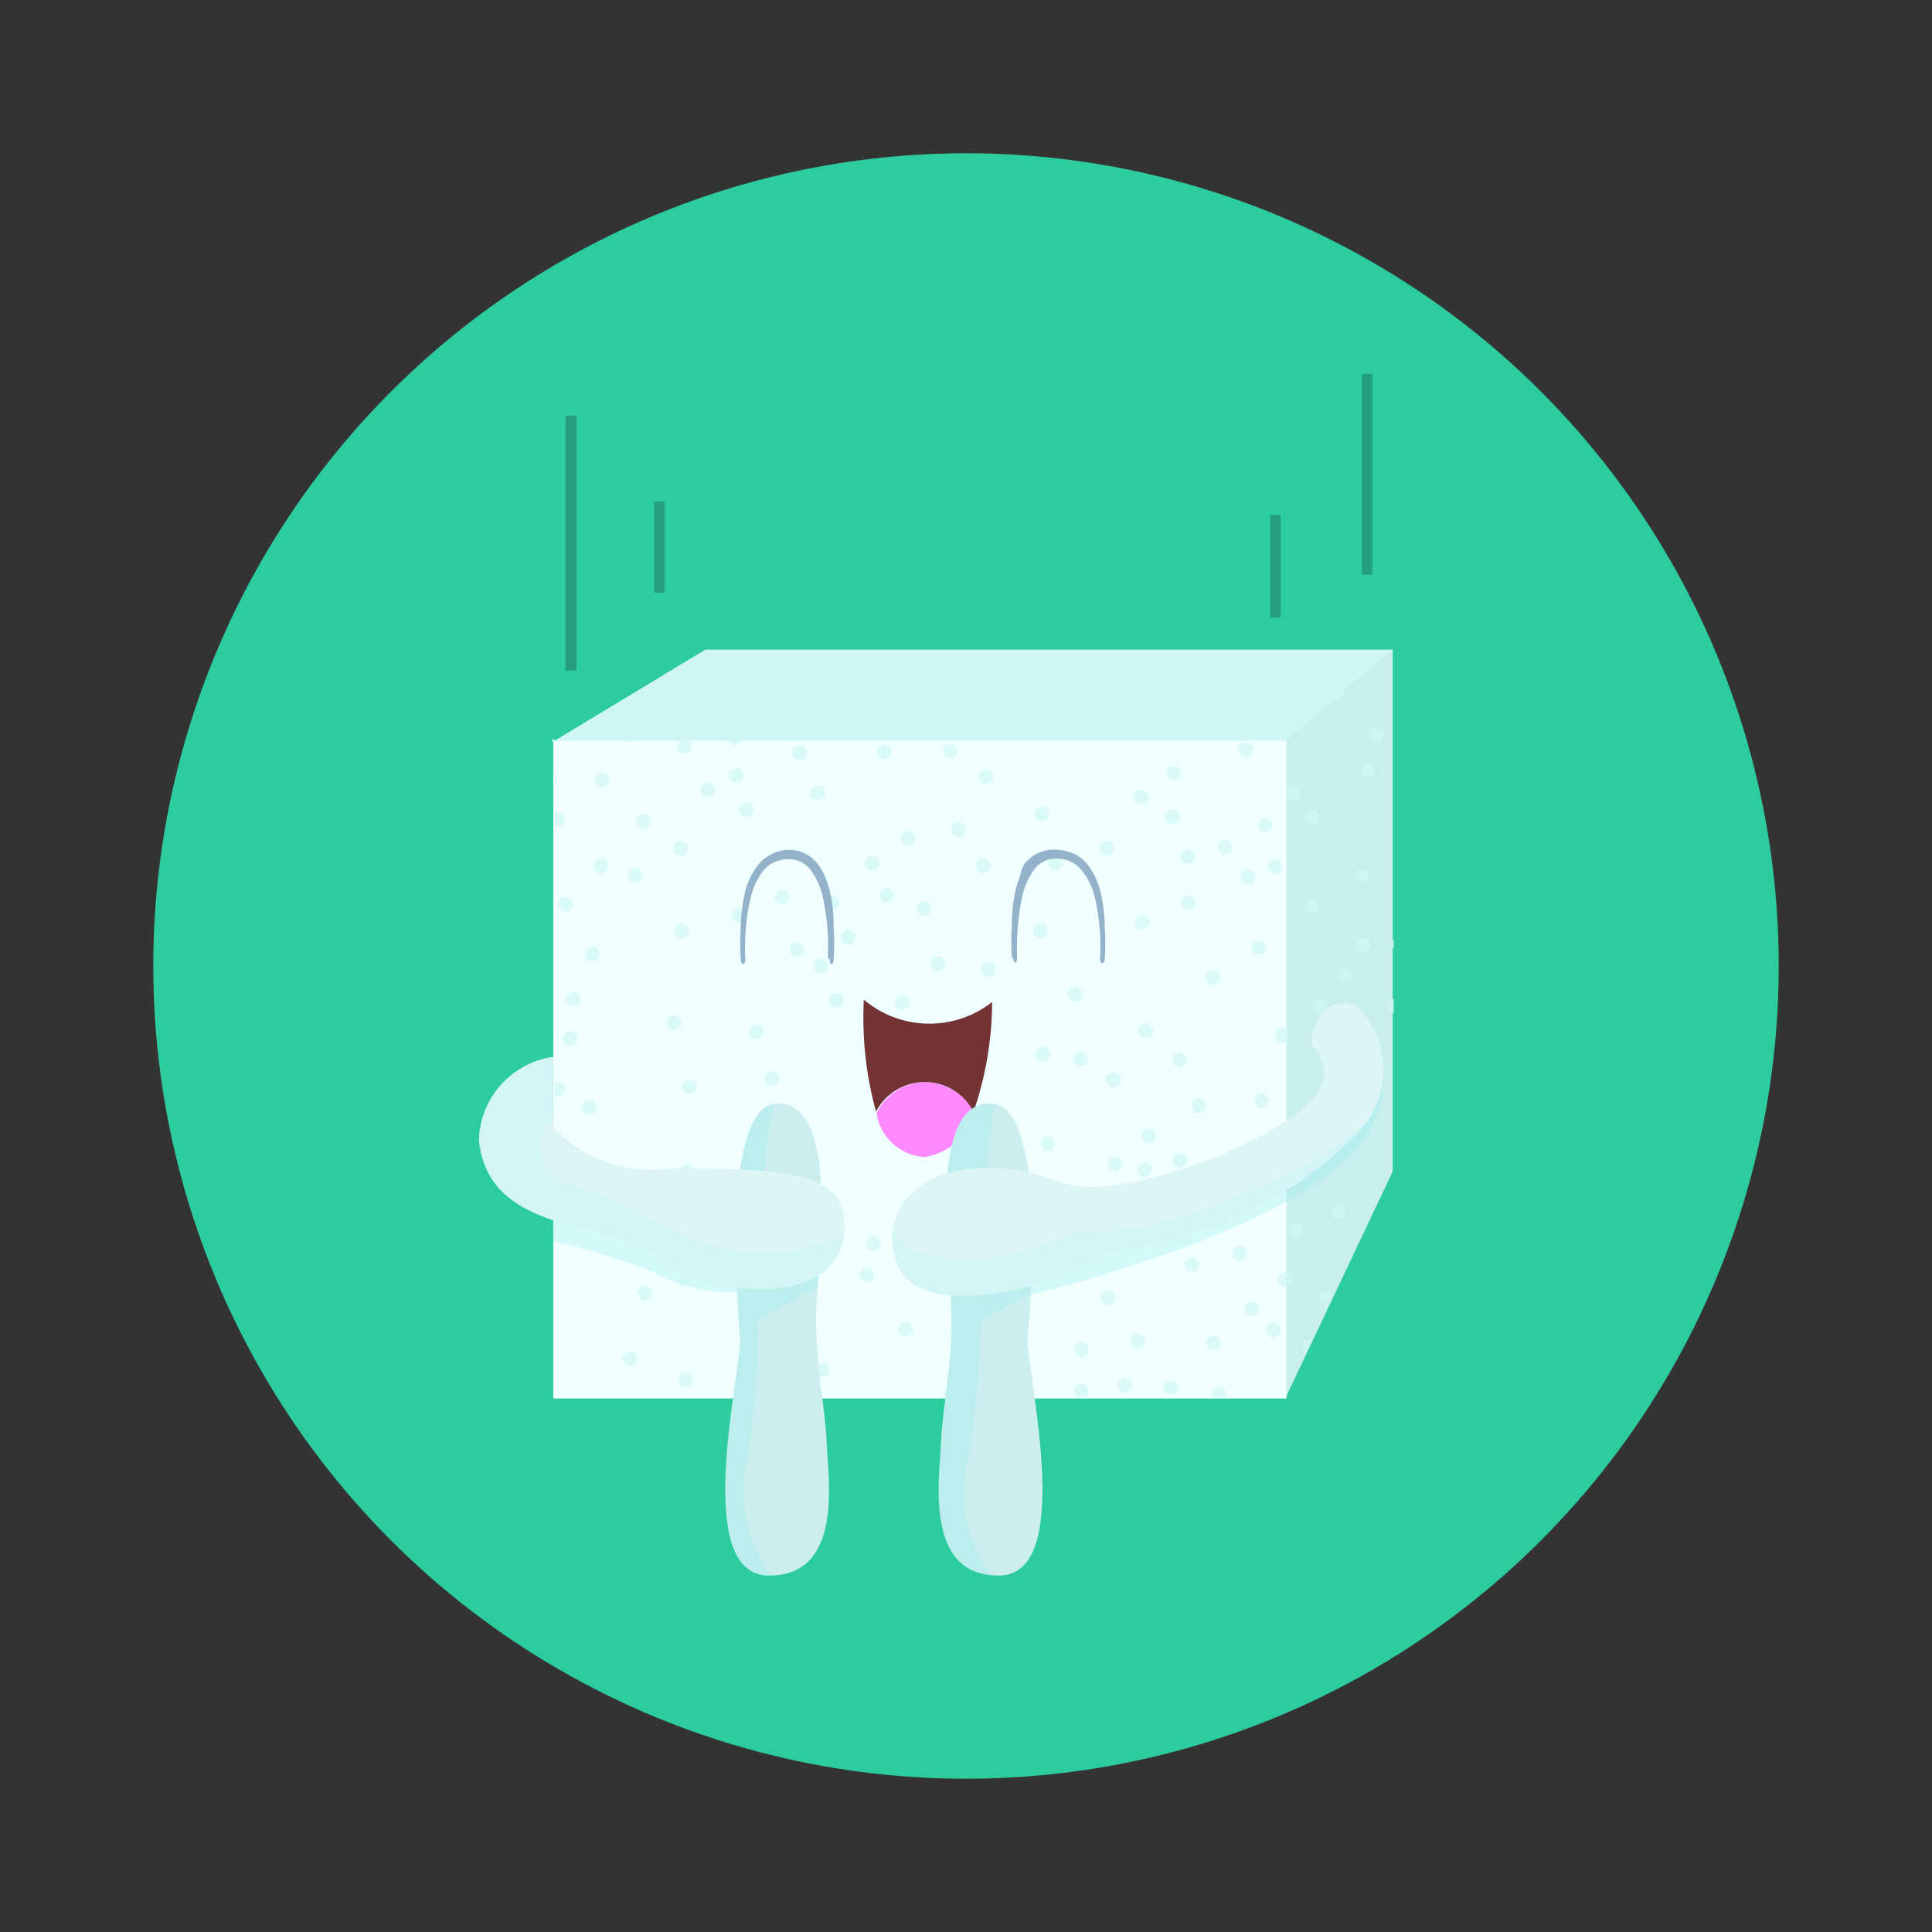 <svg xmlns="http://www.w3.org/2000/svg" width="100%" height="100%" viewBox="-0.64 -0.64 33.28 33.28"><rect x="-0.64" y="-0.64" width="33.28" height="33.28" fill="#333333" stroke="none"/><defs><clipPath id="a"><path fill="none" d="M21.45 12.09l1.92-1.61v9.03l-1.87 3.94-.98-8.57.93-2.79z"/></clipPath><clipPath id="b"><path fill="none" d="M8.89 12.12h12.63v11.34H8.89z"/></clipPath><clipPath id="c"><path fill="none" d="M23.26 10.6H11.51l-2.59 1.58v11.24h12.62v-.13l1.83-3.86v-8.95l-.11.12z"/></clipPath><clipPath id="d"><path fill="none" d="M15.35 18a.94.94 0 00-.89.54.89.89 0 00.83.75 1.06 1.06 0 00.86-.79 1.06 1.06 0 00-.8-.51z"/></clipPath><clipPath id="e"><path fill="none" d="M12.77 18.37c1.07 0 .67 2.73.65 3.6s.16 1.66.18 2.24.31 2.3-1 2.29-.5-3.37-.49-4.07c.01 0-.41-4.09.66-4.06zm3.63 0c-1.07 0-.67 2.73-.65 3.6s-.16 1.66-.18 2.24-.31 2.3 1 2.29.5-3.37.49-4.07c0 0 .42-4.09-.65-4.06z"/></clipPath><clipPath id="f"><path fill="none" d="M21.94 17.34s.07-.87.76-.68a1.55 1.55 0 01.069 2.191q-.033.036-.069.069a6.66 6.66 0 01-3.7 1.89c-1.41.34-1.35.7-2.68.85s-1.6-.46-1.59-1 .49-1.21 1.7-1.18 1.07.48 2.29.27a7.86 7.86 0 002.91-1.15c.42-.32.79-.76.31-1.26zm-13.08.23A1.49 1.49 0 007.61 19c.12 1.13 1.1 1.37 2.23 1.63s.92.79 2.28.92 1.9-.49 1.77-1.29-1.48-.76-3-.77a2.3 2.3 0 01-2-.72v-1.2z"/></clipPath></defs><circle cx="16" cy="16" r="14" fill="#2dcc9f"/><path fill="#d0f5f5" d="M8.88 12.14l2.63-1.59h11.84l-1 2.74-8.76.8-4.72-2z"/><path fill="#c8eeee" d="M21.49 12.14l1.86-1.6v9l-1.85 3.91-1-8.57z"/><g clip-path="url(#a)"><path d="M17 21.69s5.21-1.21 6-2.95-1.32.42-1.32.42l-4.86 1.57.21 1zm-4.56-.12a2.64 2.64 0 01-1.7-.24 10.36 10.36 0 00-2.18-.65L8.42 20l.58-.27 2.4.95 1 .89h.04z" style="isolation:isolate" fill="#9deeee" opacity=".35"/></g><path fill="azure" d="M8.89 12.12h12.63v11.33H8.89z"/><g clip-path="url(#b)"><path d="M17 21.69s5.21-1.21 6-2.95-1.32.42-1.32.42l-4.86 1.57.21 1zm-4.56-.12a2.64 2.64 0 01-1.7-.24 10.36 10.36 0 00-2.18-.65L8.42 20l.58-.27 2.4.95 1 .89h.04z" style="isolation:isolate" fill="#9deeee" opacity=".35"/></g><g fill="#d0f5f5" clip-path="url(#c)"><circle cx="10.3" cy="14.44" r=".13" style="isolation:isolate" opacity=".35"/><circle cx="10.3" cy="14.44" r=".12" style="isolation:isolate" opacity=".35"/><circle cx="10.3" cy="14.44" r=".12" style="isolation:isolate" opacity=".35"/><circle cx="10.44" cy="13.51" r=".13" style="isolation:isolate" opacity=".35"/><circle cx="10.44" cy="13.51" r=".12" style="isolation:isolate" opacity=".35"/><circle cx="10.44" cy="13.51" r=".12" style="isolation:isolate" opacity=".35"/><circle cx="11.67" cy="11.24" r=".13" style="isolation:isolate" opacity=".35"/><circle cx="11.67" cy="11.24" r=".12" style="isolation:isolate" opacity=".35"/><circle cx="11.67" cy="11.24" r=".12" style="isolation:isolate" opacity=".35"/><circle cx="11.15" cy="12.22" r=".13" style="isolation:isolate" opacity=".35"/><circle cx="11.15" cy="12.22" r=".12" style="isolation:isolate" opacity=".35"/><circle cx="11.15" cy="12.22" r=".12" style="isolation:isolate" opacity=".35"/><circle cx="7.27" cy="13.22" r=".13" style="isolation:isolate" opacity=".35"/><circle cx="7.27" cy="13.22" r=".12" style="isolation:isolate" opacity=".35"/><circle cx="7.27" cy="13.22" r=".12" style="isolation:isolate" opacity=".35"/><circle cx="9.76" cy="9.65" r=".13" style="isolation:isolate" opacity=".35"/><circle cx="9.76" cy="9.65" r=".12" style="isolation:isolate" opacity=".35"/><circle cx="9.76" cy="9.65" r=".12" style="isolation:isolate" opacity=".35"/><circle cx="10.39" cy="10.91" r=".13" style="isolation:isolate" opacity=".35"/><circle cx="10.39" cy="10.91" r=".12" style="isolation:isolate" opacity=".35"/><circle cx="10.39" cy="10.91" r=".12" style="isolation:isolate" opacity=".35"/><circle cx="7.66" cy="12.37" r=".13" style="isolation:isolate" opacity=".35"/><circle cx="7.66" cy="12.37" r=".12" style="isolation:isolate" opacity=".35"/><circle cx="7.66" cy="12.37" r=".12" style="isolation:isolate" opacity=".35"/><circle cx="11.8" cy="8.49" r=".13" style="isolation:isolate" opacity=".35"/><circle cx="11.8" cy="8.49" r=".12" style="isolation:isolate" opacity=".35"/><circle cx="11.8" cy="8.49" r=".12" style="isolation:isolate" opacity=".35"/><circle cx="7.65" cy="13.81" r=".13" style="isolation:isolate" opacity=".35"/><circle cx="7.65" cy="13.81" r=".12" style="isolation:isolate" opacity=".35"/><circle cx="7.65" cy="13.81" r=".12" style="isolation:isolate" opacity=".35"/><circle cx="12.35" cy="9.39" r=".13" style="isolation:isolate" opacity=".35"/><circle cx="12.35" cy="9.39" r=".12" style="isolation:isolate" opacity=".35"/><circle cx="12.35" cy="9.39" r=".12" style="isolation:isolate" opacity=".35"/><circle cx="11.08" cy="13.97" r=".13" style="isolation:isolate" opacity=".35"/><circle cx="11.08" cy="13.97" r=".12" style="isolation:isolate" opacity=".35"/><circle cx="11.08" cy="13.97" r=".12" style="isolation:isolate" opacity=".35"/><circle cx="9.1" cy="14.94" r=".13" style="isolation:isolate" opacity=".35"/><circle cx="9.1" cy="14.94" r=".12" style="isolation:isolate" opacity=".35"/><circle cx="9.1" cy="14.94" r=".12" style="isolation:isolate" opacity=".35"/><circle cx="15.36" cy="8.32" r=".13" style="isolation:isolate" opacity=".35"/><circle cx="15.36" cy="8.32" r=".12" style="isolation:isolate" opacity=".35"/><circle cx="15.36" cy="8.32" r=".12" style="isolation:isolate" opacity=".35"/><circle cx="7.52" cy="17.54" r=".13" style="isolation:isolate" opacity=".35"/><circle cx="7.52" cy="17.54" r=".12" style="isolation:isolate" opacity=".35"/><circle cx="7.52" cy="17.54" r=".12" style="isolation:isolate" opacity=".35"/><circle cx="16.23" cy="9.25" r=".13" style="isolation:isolate" opacity=".35"/><circle cx="16.23" cy="9.25" r=".12" style="isolation:isolate" opacity=".35"/><circle cx="16.23" cy="9.25" r=".12" style="isolation:isolate" opacity=".35"/><circle cx="10.97" cy="16.97" r=".13" style="isolation:isolate" opacity=".35"/><circle cx="10.97" cy="16.97" r=".12" style="isolation:isolate" opacity=".35"/><circle cx="10.97" cy="16.97" r=".12" style="isolation:isolate" opacity=".35"/><circle cx="15.77" cy="11.57" r=".13" style="isolation:isolate" opacity=".35"/><circle cx="15.77" cy="11.57" r=".12" style="isolation:isolate" opacity=".35"/><circle cx="15.77" cy="11.57" r=".12" style="isolation:isolate" opacity=".35"/><circle cx="15.73" cy="12.3" r=".13" style="isolation:isolate" opacity=".35"/><circle cx="15.73" cy="12.3" r=".12" style="isolation:isolate" opacity=".35"/><circle cx="15.73" cy="12.3" r=".12" style="isolation:isolate" opacity=".35"/><circle cx="12.09" cy="15.13" r=".13" style="isolation:isolate" opacity=".35"/><circle cx="12.09" cy="15.13" r=".12" style="isolation:isolate" opacity=".35"/><circle cx="12.09" cy="15.13" r=".12" style="isolation:isolate" opacity=".35"/><circle cx="14.49" cy="10.25" r=".13" style="isolation:isolate" opacity=".35"/><circle cx="14.49" cy="10.25" r=".12" style="isolation:isolate" opacity=".35"/><circle cx="14.49" cy="10.25" r=".12" style="isolation:isolate" opacity=".35"/><circle cx="14.59" cy="9.69" r=".13" style="isolation:isolate" opacity=".35"/><circle cx="14.59" cy="9.69" r=".12" style="isolation:isolate" opacity=".35"/><circle cx="14.59" cy="9.69" r=".12" style="isolation:isolate" opacity=".35"/><circle cx="14.55" cy="11.03" r=".13" style="isolation:isolate" opacity=".35"/><circle cx="14.55" cy="11.03" r=".12" style="isolation:isolate" opacity=".35"/><circle cx="14.55" cy="11.03" r=".12" style="isolation:isolate" opacity=".35"/><circle cx="14.02" cy="10.82" r=".13" style="isolation:isolate" opacity=".35"/><circle cx="14.02" cy="10.82" r=".12" style="isolation:isolate" opacity=".35"/><circle cx="14.02" cy="10.82" r=".12" style="isolation:isolate" opacity=".35"/><circle cx="14.24" cy="11.53" r=".13" style="isolation:isolate" opacity=".35"/><circle cx="14.24" cy="11.53" r=".12" style="isolation:isolate" opacity=".35"/><circle cx="14.24" cy="11.53" r=".12" style="isolation:isolate" opacity=".35"/><circle cx="13.35" cy="10.95" r=".13" style="isolation:isolate" opacity=".35"/><circle cx="13.35" cy="10.95" r=".12" style="isolation:isolate" opacity=".35"/><circle cx="13.35" cy="10.95" r=".12" style="isolation:isolate" opacity=".35"/><circle cx="12.4" cy="11.5" r=".13" style="isolation:isolate" opacity=".35"/><circle cx="12.4" cy="11.5" r=".12" style="isolation:isolate" opacity=".35"/><circle cx="12.4" cy="11.5" r=".12" style="isolation:isolate" opacity=".35"/><circle cx="10.82" cy="11.71" r=".13" style="isolation:isolate" opacity=".35"/><circle cx="10.82" cy="11.71" r=".12" style="isolation:isolate" opacity=".35"/><circle cx="10.82" cy="11.71" r=".12" style="isolation:isolate" opacity=".35"/><circle cx="10.21" cy="12.01" r=".13" style="isolation:isolate" opacity=".35"/><circle cx="10.21" cy="12.01" r=".12" style="isolation:isolate" opacity=".35"/><circle cx="10.21" cy="12.01" r=".12" style="isolation:isolate" opacity=".35"/><circle cx="9.37" cy="11.83" r=".13" style="isolation:isolate" opacity=".35"/><circle cx="9.37" cy="11.83" r=".12" style="isolation:isolate" opacity=".35"/><circle cx="9.37" cy="11.83" r=".12" style="isolation:isolate" opacity=".35"/><circle cx="8.97" cy="11.34" r=".13" style="isolation:isolate" opacity=".35"/><circle cx="8.97" cy="11.34" r=".12" style="isolation:isolate" opacity=".35"/><circle cx="8.97" cy="11.34" r=".12" style="isolation:isolate" opacity=".35"/><circle cx="8.79" cy="11.92" r=".13" style="isolation:isolate" opacity=".35"/><circle cx="8.79" cy="11.92" r=".12" style="isolation:isolate" opacity=".35"/><circle cx="8.79" cy="11.92" r=".12" style="isolation:isolate" opacity=".35"/><circle cx="8.82" cy="12.82" r=".13" style="isolation:isolate" opacity=".35"/><circle cx="8.82" cy="12.82" r=".12" style="isolation:isolate" opacity=".35"/><circle cx="8.82" cy="12.82" r=".12" style="isolation:isolate" opacity=".35"/><circle cx="8.96" cy="13.48" r=".13" style="isolation:isolate" opacity=".35"/><circle cx="8.96" cy="13.48" r=".12" style="isolation:isolate" opacity=".35"/><circle cx="8.96" cy="13.48" r=".12" style="isolation:isolate" opacity=".35"/><circle cx="12.22" cy="13.31" r=".13" style="isolation:isolate" opacity=".35"/><circle cx="12.22" cy="13.31" r=".12" style="isolation:isolate" opacity=".35"/><circle cx="12.22" cy="13.31" r=".12" style="isolation:isolate" opacity=".35"/><circle cx="14.59" cy="12.31" r=".13" style="isolation:isolate" opacity=".35"/><circle cx="14.59" cy="12.31" r=".12" style="isolation:isolate" opacity=".35"/><circle cx="14.59" cy="12.31" r=".12" style="isolation:isolate" opacity=".35"/><circle cx="15.99" cy="10.38" r=".13" style="isolation:isolate" opacity=".35"/><circle cx="15.99" cy="10.38" r=".12" style="isolation:isolate" opacity=".35"/><circle cx="15.99" cy="10.38" r=".12" style="isolation:isolate" opacity=".35"/><circle cx="17.2" cy="9.41" r=".13" style="isolation:isolate" opacity=".35"/><circle cx="17.2" cy="9.41" r=".12" style="isolation:isolate" opacity=".35"/><circle cx="17.2" cy="9.41" r=".12" style="isolation:isolate" opacity=".35"/><circle cx="18.18" cy="8.94" r=".13" style="isolation:isolate" opacity=".35"/><circle cx="18.18" cy="8.94" r=".12" style="isolation:isolate" opacity=".35"/><circle cx="18.18" cy="8.94" r=".12" style="isolation:isolate" opacity=".35"/><circle cx="20.09" cy="8.74" r=".13" style="isolation:isolate" opacity=".35"/><circle cx="20.09" cy="8.74" r=".12" style="isolation:isolate" opacity=".35"/><circle cx="20.09" cy="8.74" r=".12" style="isolation:isolate" opacity=".35"/><circle cx="22.86" cy="9.68" r=".13" style="isolation:isolate" opacity=".35"/><circle cx="22.86" cy="9.68" r=".12" style="isolation:isolate" opacity=".35"/><circle cx="22.86" cy="9.68" r=".12" style="isolation:isolate" opacity=".35"/><circle cx="23.23" cy="10.24" r=".13" style="isolation:isolate" opacity=".35"/><circle cx="23.23" cy="10.24" r=".12" style="isolation:isolate" opacity=".35"/><circle cx="23.23" cy="10.24" r=".12" style="isolation:isolate" opacity=".35"/><circle cx="20.42" cy="11.15" r=".13" style="isolation:isolate" opacity=".35"/><circle cx="20.42" cy="11.15" r=".12" style="isolation:isolate" opacity=".35"/><circle cx="20.42" cy="11.15" r=".12" style="isolation:isolate" opacity=".35"/><circle cx="18.13" cy="11.67" r=".13" style="isolation:isolate" opacity=".35"/><circle cx="18.13" cy="11.67" r=".12" style="isolation:isolate" opacity=".35"/><circle cx="18.13" cy="11.67" r=".12" style="isolation:isolate" opacity=".35"/><circle cx="17.45" cy="11.38" r=".13" style="isolation:isolate" opacity=".35"/><circle cx="17.45" cy="11.38" r=".12" style="isolation:isolate" opacity=".35"/><circle cx="17.45" cy="11.38" r=".12" style="isolation:isolate" opacity=".35"/><circle cx="17.51" cy="11.97" r=".13" style="isolation:isolate" opacity=".35"/><circle cx="17.51" cy="11.97" r=".12" style="isolation:isolate" opacity=".35"/><circle cx="17.51" cy="11.97" r=".12" style="isolation:isolate" opacity=".35"/><circle cx="22.46" cy="10.34" r=".13" style="isolation:isolate" opacity=".35"/><circle cx="22.46" cy="10.34" r=".12" style="isolation:isolate" opacity=".35"/><circle cx="22.46" cy="10.34" r=".12" style="isolation:isolate" opacity=".35"/><circle cx="22.04" cy="9.69" r=".13" style="isolation:isolate" opacity=".35"/><circle cx="22.04" cy="9.69" r=".12" style="isolation:isolate" opacity=".35"/><circle cx="22.04" cy="9.69" r=".12" style="isolation:isolate" opacity=".35"/><circle cx="19.9" cy="9.25" r=".13" style="isolation:isolate" opacity=".35"/><circle cx="19.9" cy="9.25" r=".12" style="isolation:isolate" opacity=".35"/><circle cx="19.9" cy="9.25" r=".12" style="isolation:isolate" opacity=".35"/><circle cx="19.15" cy="9.07" r=".13" style="isolation:isolate" opacity=".35"/><circle cx="19.15" cy="9.07" r=".12" style="isolation:isolate" opacity=".35"/><circle cx="19.15" cy="9.07" r=".12" style="isolation:isolate" opacity=".35"/><circle cx="18.63" cy="10.1" r=".13" style="isolation:isolate" opacity=".35"/><circle cx="18.63" cy="10.1" r=".12" style="isolation:isolate" opacity=".35"/><circle cx="18.63" cy="10.1" r=".12" style="isolation:isolate" opacity=".35"/><circle cx="18.74" cy="9.62" r=".13" style="isolation:isolate" opacity=".35"/><circle cx="18.74" cy="9.62" r=".12" style="isolation:isolate" opacity=".35"/><circle cx="18.74" cy="9.62" r=".12" style="isolation:isolate" opacity=".35"/><circle cx="21.48" cy="10.68" r=".13" style="isolation:isolate" opacity=".35"/><circle cx="21.48" cy="10.68" r=".12" style="isolation:isolate" opacity=".35"/><circle cx="21.48" cy="10.68" r=".12" style="isolation:isolate" opacity=".35"/><circle cx="21.72" cy="11.35" r=".13" style="isolation:isolate" opacity=".35"/><circle cx="21.72" cy="11.35" r=".12" style="isolation:isolate" opacity=".35"/><circle cx="21.72" cy="11.35" r=".12" style="isolation:isolate" opacity=".35"/><circle cx="20.82" cy="12.27" r=".13" style="isolation:isolate" opacity=".35"/><circle cx="20.82" cy="12.27" r=".12" style="isolation:isolate" opacity=".35"/><circle cx="20.82" cy="12.27" r=".12" style="isolation:isolate" opacity=".35"/><circle cx="17.31" cy="13.38" r=".13" style="isolation:isolate" opacity=".35"/><circle cx="17.31" cy="13.38" r=".12" style="isolation:isolate" opacity=".35"/><circle cx="17.31" cy="13.38" r=".12" style="isolation:isolate" opacity=".35"/><circle cx="15.87" cy="13.65" r=".13" style="isolation:isolate" opacity=".35"/><circle cx="15.87" cy="13.65" r=".12" style="isolation:isolate" opacity=".35"/><circle cx="15.87" cy="13.65" r=".12" style="isolation:isolate" opacity=".35"/><circle cx="15" cy="13.8" r=".13" style="isolation:isolate" opacity=".35"/><circle cx="15" cy="13.8" r=".12" style="isolation:isolate" opacity=".35"/><circle cx="15" cy="13.8" r=".12" style="isolation:isolate" opacity=".35"/><circle cx="13.97" cy="15.51" r=".13" style="isolation:isolate" opacity=".35"/><circle cx="13.97" cy="15.51" r=".12" style="isolation:isolate" opacity=".35"/><circle cx="13.97" cy="15.51" r=".12" style="isolation:isolate" opacity=".35"/><circle cx="13.09" cy="15.72" r=".13" style="isolation:isolate" opacity=".35"/><circle cx="13.09" cy="15.72" r=".12" style="isolation:isolate" opacity=".35"/><circle cx="13.09" cy="15.72" r=".12" style="isolation:isolate" opacity=".35"/><circle cx="16.39" cy="16.06" r=".13" style="isolation:isolate" opacity=".35"/><circle cx="16.39" cy="16.06" r=".12" style="isolation:isolate" opacity=".35"/><circle cx="16.39" cy="16.06" r=".12" style="isolation:isolate" opacity=".35"/><circle cx="17.28" cy="15.39" r=".13" style="isolation:isolate" opacity=".35"/><circle cx="17.28" cy="15.39" r=".12" style="isolation:isolate" opacity=".35"/><circle cx="17.28" cy="15.39" r=".12" style="isolation:isolate" opacity=".35"/><circle cx="18.42" cy="13.97" r=".13" style="isolation:isolate" opacity=".35"/><circle cx="18.42" cy="13.97" r=".12" style="isolation:isolate" opacity=".35"/><circle cx="18.42" cy="13.97" r=".12" style="isolation:isolate" opacity=".35"/><circle cx="22.92" cy="12.64" r=".13" style="isolation:isolate" opacity=".35"/><circle cx="22.92" cy="12.64" r=".12" style="isolation:isolate" opacity=".35"/><circle cx="22.92" cy="12.64" r=".12" style="isolation:isolate" opacity=".35"/><circle cx="23.79" cy="11.87" r=".13" style="isolation:isolate" opacity=".35"/><circle cx="23.79" cy="11.87" r=".12" style="isolation:isolate" opacity=".35"/><circle cx="23.79" cy="11.87" r=".12" style="isolation:isolate" opacity=".35"/><circle cx="24" cy="12.36" r=".13" style="isolation:isolate" opacity=".35"/><circle cx="24" cy="12.36" r=".12" style="isolation:isolate" opacity=".35"/><circle cx="24" cy="12.36" r=".12" style="isolation:isolate" opacity=".35"/><circle cx="23.55" cy="12.94" r=".13" style="isolation:isolate" opacity=".35"/><circle cx="23.55" cy="12.94" r=".12" style="isolation:isolate" opacity=".35"/><circle cx="23.55" cy="12.94" r=".12" style="isolation:isolate" opacity=".35"/><circle cx="21.95" cy="14.97" r=".13" style="isolation:isolate" opacity=".35"/><circle cx="21.95" cy="14.97" r=".12" style="isolation:isolate" opacity=".35"/><circle cx="21.95" cy="14.97" r=".12" style="isolation:isolate" opacity=".35"/><circle cx="21.04" cy="15.68" r=".13" style="isolation:isolate" opacity=".35"/><circle cx="21.04" cy="15.68" r=".12" style="isolation:isolate" opacity=".35"/><circle cx="21.04" cy="15.68" r=".12" style="isolation:isolate" opacity=".35"/><circle cx="20.25" cy="16.2" r=".13" style="isolation:isolate" opacity=".35"/><circle cx="20.25" cy="16.2" r=".12" style="isolation:isolate" opacity=".35"/><circle cx="20.25" cy="16.2" r=".12" style="isolation:isolate" opacity=".35"/><circle cx="19.1" cy="17.12" r=".13" style="isolation:isolate" opacity=".35"/><circle cx="19.1" cy="17.12" r=".12" style="isolation:isolate" opacity=".35"/><circle cx="19.1" cy="17.12" r=".12" style="isolation:isolate" opacity=".35"/><circle cx="18.54" cy="17.96" r=".13" style="isolation:isolate" opacity=".35"/><circle cx="18.54" cy="17.96" r=".12" style="isolation:isolate" opacity=".35"/><circle cx="18.54" cy="17.96" r=".12" style="isolation:isolate" opacity=".35"/><circle cx="17.41" cy="19.06" r=".13" style="isolation:isolate" opacity=".35"/><circle cx="17.41" cy="19.06" r=".12" style="isolation:isolate" opacity=".35"/><circle cx="17.41" cy="19.06" r=".12" style="isolation:isolate" opacity=".35"/><circle cx="17.21" cy="19.91" r=".13" style="isolation:isolate" opacity=".35"/><circle cx="17.21" cy="19.91" r=".12" style="isolation:isolate" opacity=".35"/><circle cx="17.21" cy="19.91" r=".12" style="isolation:isolate" opacity=".35"/><circle cx="17.24" cy="21.15" r=".13" style="isolation:isolate" opacity=".35"/><circle cx="17.24" cy="21.15" r=".12" style="isolation:isolate" opacity=".35"/><circle cx="17.24" cy="21.15" r=".12" style="isolation:isolate" opacity=".35"/><circle cx="18.96" cy="22.46" r=".13" style="isolation:isolate" opacity=".35"/><circle cx="18.96" cy="22.46" r=".12" style="isolation:isolate" opacity=".35"/><circle cx="18.96" cy="22.46" r=".12" style="isolation:isolate" opacity=".35"/><circle cx="19.53" cy="23.26" r=".13" style="isolation:isolate" opacity=".35"/><circle cx="19.53" cy="23.26" r=".12" style="isolation:isolate" opacity=".35"/><circle cx="19.53" cy="23.26" r=".12" style="isolation:isolate" opacity=".35"/><circle cx="20.36" cy="23.38" r=".13" style="isolation:isolate" opacity=".35"/><circle cx="20.36" cy="23.38" r=".12" style="isolation:isolate" opacity=".35"/><circle cx="20.36" cy="23.38" r=".12" style="isolation:isolate" opacity=".35"/><circle cx="21.92" cy="22.56" r=".13" style="isolation:isolate" opacity=".35"/><circle cx="21.92" cy="22.56" r=".12" style="isolation:isolate" opacity=".35"/><circle cx="21.92" cy="22.56" r=".12" style="isolation:isolate" opacity=".35"/><circle cx="22.42" cy="20.25" r=".13" style="isolation:isolate" opacity=".35"/><circle cx="22.42" cy="20.25" r=".12" style="isolation:isolate" opacity=".35"/><circle cx="22.42" cy="20.25" r=".12" style="isolation:isolate" opacity=".35"/><circle cx="21.09" cy="18.32" r=".13" style="isolation:isolate" opacity=".35"/><circle cx="21.09" cy="18.32" r=".12" style="isolation:isolate" opacity=".35"/><circle cx="21.09" cy="18.32" r=".12" style="isolation:isolate" opacity=".35"/><circle cx="19.68" cy="17.62" r=".13" style="isolation:isolate" opacity=".35"/><circle cx="19.68" cy="17.62" r=".12" style="isolation:isolate" opacity=".35"/><circle cx="19.68" cy="17.62" r=".12" style="isolation:isolate" opacity=".35"/><circle cx="17.97" cy="17.6" r=".13" style="isolation:isolate" opacity=".35"/><circle cx="17.97" cy="17.6" r=".12" style="isolation:isolate" opacity=".35"/><circle cx="17.97" cy="17.6" r=".12" style="isolation:isolate" opacity=".35"/><circle cx="17.32" cy="17.52" r=".13" style="isolation:isolate" opacity=".35"/><circle cx="17.32" cy="17.52" r=".12" style="isolation:isolate" opacity=".35"/><circle cx="17.32" cy="17.52" r=".12" style="isolation:isolate" opacity=".35"/><circle cx="17.88" cy="16.49" r=".13" style="isolation:isolate" opacity=".35"/><circle cx="17.88" cy="16.49" r=".12" style="isolation:isolate" opacity=".35"/><circle cx="17.88" cy="16.49" r=".12" style="isolation:isolate" opacity=".35"/><circle cx="19.04" cy="15.25" r=".13" style="isolation:isolate" opacity=".35"/><circle cx="19.04" cy="15.25" r=".12" style="isolation:isolate" opacity=".35"/><circle cx="19.04" cy="15.25" r=".12" style="isolation:isolate" opacity=".35"/><circle cx="19.83" cy="14.91" r=".13" style="isolation:isolate" opacity=".35"/><circle cx="19.83" cy="14.91" r=".12" style="isolation:isolate" opacity=".35"/><circle cx="19.83" cy="14.91" r=".12" style="isolation:isolate" opacity=".35"/><circle cx="21.16" cy="13.58" r=".13" style="isolation:isolate" opacity=".35"/><circle cx="21.16" cy="13.58" r=".12" style="isolation:isolate" opacity=".35"/><circle cx="21.16" cy="13.58" r=".12" style="isolation:isolate" opacity=".35"/><circle cx="21.96" cy="13.43" r=".13" style="isolation:isolate" opacity=".35"/><circle cx="21.96" cy="13.43" r=".12" style="isolation:isolate" opacity=".35"/><circle cx="21.96" cy="13.43" r=".12" style="isolation:isolate" opacity=".35"/><circle cx="21.64" cy="13.02" r=".13" style="isolation:isolate" opacity=".35"/><circle cx="21.64" cy="13.02" r=".12" style="isolation:isolate" opacity=".35"/><circle cx="21.64" cy="13.02" r=".12" style="isolation:isolate" opacity=".35"/><circle cx="21.32" cy="14.29" r=".13" style="isolation:isolate" opacity=".35"/><circle cx="21.32" cy="14.29" r=".12" style="isolation:isolate" opacity=".35"/><circle cx="21.32" cy="14.29" r=".12" style="isolation:isolate" opacity=".35"/><circle cx="20.46" cy="13.95" r=".13" style="isolation:isolate" opacity=".35"/><circle cx="20.46" cy="13.95" r=".12" style="isolation:isolate" opacity=".35"/><circle cx="20.46" cy="13.95" r=".12" style="isolation:isolate" opacity=".35"/><circle cx="19.56" cy="13.43" r=".13" style="isolation:isolate" opacity=".35"/><circle cx="19.56" cy="13.43" r=".12" style="isolation:isolate" opacity=".35"/><circle cx="19.56" cy="13.43" r=".12" style="isolation:isolate" opacity=".35"/><circle cx="19.02" cy="13.09" r=".13" style="isolation:isolate" opacity=".35"/><circle cx="19.02" cy="13.09" r=".12" style="isolation:isolate" opacity=".35"/><circle cx="19.02" cy="13.09" r=".12" style="isolation:isolate" opacity=".35"/><circle cx="19.58" cy="12.68" r=".13" style="isolation:isolate" opacity=".35"/><circle cx="19.58" cy="12.68" r=".12" style="isolation:isolate" opacity=".35"/><circle cx="19.58" cy="12.68" r=".12" style="isolation:isolate" opacity=".35"/><circle cx="21.24" cy="11.68" r=".13" style="isolation:isolate" opacity=".35"/><circle cx="21.24" cy="11.68" r=".12" style="isolation:isolate" opacity=".35"/><circle cx="21.24" cy="11.68" r=".12" style="isolation:isolate" opacity=".35"/><circle cx="21.03" cy="11" r=".13" style="isolation:isolate" opacity=".35"/><circle cx="21.03" cy="11" r=".12" style="isolation:isolate" opacity=".35"/><circle cx="21.03" cy="11" r=".12" style="isolation:isolate" opacity=".35"/><circle cx="19.84" cy="10.08" r=".13" style="isolation:isolate" opacity=".35"/><circle cx="19.84" cy="10.08" r=".12" style="isolation:isolate" opacity=".35"/><circle cx="19.84" cy="10.08" r=".12" style="isolation:isolate" opacity=".35"/><circle cx="18.83" cy="10.79" r=".13" style="isolation:isolate" opacity=".35"/><circle cx="18.83" cy="10.79" r=".12" style="isolation:isolate" opacity=".35"/><circle cx="18.83" cy="10.79" r=".12" style="isolation:isolate" opacity=".35"/><circle cx="15.29" cy="10.43" r=".13" style="isolation:isolate" opacity=".35"/><circle cx="15.29" cy="10.43" r=".12" style="isolation:isolate" opacity=".35"/><circle cx="15.29" cy="10.43" r=".12" style="isolation:isolate" opacity=".35"/><circle cx="12.18" cy="10.31" r=".13" style="isolation:isolate" opacity=".35"/><circle cx="12.18" cy="10.31" r=".12" style="isolation:isolate" opacity=".35"/><circle cx="12.18" cy="10.31" r=".12" style="isolation:isolate" opacity=".35"/><circle cx="11.17" cy="10.42" r=".13" style="isolation:isolate" opacity=".35"/><circle cx="11.17" cy="10.42" r=".12" style="isolation:isolate" opacity=".35"/><circle cx="11.17" cy="10.42" r=".12" style="isolation:isolate" opacity=".35"/><circle cx="11.19" cy="9.81" r=".13" style="isolation:isolate" opacity=".35"/><circle cx="11.19" cy="9.81" r=".12" style="isolation:isolate" opacity=".35"/><circle cx="11.19" cy="9.81" r=".12" style="isolation:isolate" opacity=".35"/><circle cx="10.66" cy="9.75" r=".13" style="isolation:isolate" opacity=".35"/><circle cx="10.66" cy="9.75" r=".12" style="isolation:isolate" opacity=".35"/><circle cx="10.66" cy="9.75" r=".12" style="isolation:isolate" opacity=".35"/><circle cx="10.43" cy="10.28" r=".13" style="isolation:isolate" opacity=".35"/><circle cx="10.43" cy="10.28" r=".12" style="isolation:isolate" opacity=".35"/><circle cx="10.43" cy="10.28" r=".12" style="isolation:isolate" opacity=".35"/><circle cx="9.71" cy="14.28" r=".13" style="isolation:isolate" opacity=".35"/><circle cx="9.71" cy="14.28" r=".12" style="isolation:isolate" opacity=".35"/><circle cx="9.71" cy="14.28" r=".12" style="isolation:isolate" opacity=".35"/><circle cx="9.24" cy="16.57" r=".13" style="isolation:isolate" opacity=".35"/><circle cx="9.24" cy="16.57" r=".12" style="isolation:isolate" opacity=".35"/><circle cx="9.24" cy="16.57" r=".12" style="isolation:isolate" opacity=".35"/><circle cx="9.18" cy="17.25" r=".13" style="isolation:isolate" opacity=".35"/><circle cx="9.18" cy="17.25" r=".12" style="isolation:isolate" opacity=".35"/><circle cx="9.18" cy="17.25" r=".12" style="isolation:isolate" opacity=".35"/><circle cx="8.97" cy="18.12" r=".13" style="isolation:isolate" opacity=".35"/><circle cx="8.97" cy="18.12" r=".12" style="isolation:isolate" opacity=".35"/><circle cx="8.97" cy="18.12" r=".12" style="isolation:isolate" opacity=".35"/><circle cx="9.51" cy="18.43" r=".13" style="isolation:isolate" opacity=".35"/><circle cx="9.51" cy="18.43" r=".12" style="isolation:isolate" opacity=".35"/><circle cx="9.51" cy="18.43" r=".12" style="isolation:isolate" opacity=".35"/><circle cx="10.19" cy="20.13" r=".13" style="isolation:isolate" opacity=".35"/><circle cx="10.19" cy="20.13" r=".12" style="isolation:isolate" opacity=".35"/><circle cx="10.19" cy="20.13" r=".12" style="isolation:isolate" opacity=".35"/><circle cx="10.46" cy="21.63" r=".13" style="isolation:isolate" opacity=".35"/><circle cx="10.46" cy="21.63" r=".12" style="isolation:isolate" opacity=".35"/><circle cx="10.46" cy="21.63" r=".12" style="isolation:isolate" opacity=".35"/><circle cx="10.21" cy="22.77" r=".13" style="isolation:isolate" opacity=".35"/><circle cx="10.21" cy="22.77" r=".12" style="isolation:isolate" opacity=".35"/><circle cx="10.21" cy="22.77" r=".12" style="isolation:isolate" opacity=".35"/><circle cx="9.96" cy="23.65" r=".13" style="isolation:isolate" opacity=".35"/><circle cx="9.96" cy="23.65" r=".12" style="isolation:isolate" opacity=".35"/><circle cx="9.96" cy="23.65" r=".12" style="isolation:isolate" opacity=".35"/><circle cx="9.41" cy="23.68" r=".13" style="isolation:isolate" opacity=".35"/><circle cx="9.41" cy="23.68" r=".12" style="isolation:isolate" opacity=".35"/><circle cx="9.41" cy="23.68" r=".12" style="isolation:isolate" opacity=".35"/><circle cx="8.57" cy="21.99" r=".13" style="isolation:isolate" opacity=".35"/><circle cx="8.57" cy="21.99" r=".12" style="isolation:isolate" opacity=".35"/><circle cx="8.57" cy="21.99" r=".12" style="isolation:isolate" opacity=".35"/><circle cx="9.02" cy="20.14" r=".13" style="isolation:isolate" opacity=".35"/><circle cx="9.02" cy="20.14" r=".12" style="isolation:isolate" opacity=".35"/><circle cx="9.02" cy="20.14" r=".12" style="isolation:isolate" opacity=".35"/><circle cx="11.24" cy="18.08" r=".13" style="isolation:isolate" opacity=".35"/><circle cx="11.24" cy="18.08" r=".12" style="isolation:isolate" opacity=".35"/><circle cx="11.24" cy="18.08" r=".12" style="isolation:isolate" opacity=".35"/><circle cx="12.39" cy="17.13" r=".13" style="isolation:isolate" opacity=".35"/><circle cx="12.39" cy="17.13" r=".12" style="isolation:isolate" opacity=".35"/><circle cx="12.39" cy="17.13" r=".12" style="isolation:isolate" opacity=".35"/><circle cx="12.66" cy="17.94" r=".13" style="isolation:isolate" opacity=".35"/><circle cx="12.66" cy="17.94" r=".12" style="isolation:isolate" opacity=".35"/><circle cx="12.66" cy="17.94" r=".12" style="isolation:isolate" opacity=".35"/><circle cx="12.69" cy="20.81" r=".13" style="isolation:isolate" opacity=".35"/><circle cx="12.69" cy="20.81" r=".12" style="isolation:isolate" opacity=".35"/><circle cx="12.69" cy="20.81" r=".12" style="isolation:isolate" opacity=".35"/><circle cx="12.83" cy="21.93" r=".13" style="isolation:isolate" opacity=".35"/><circle cx="12.83" cy="21.93" r=".12" style="isolation:isolate" opacity=".35"/><circle cx="12.83" cy="21.93" r=".12" style="isolation:isolate" opacity=".35"/><circle cx="12.94" cy="22.68" r=".13" style="isolation:isolate" opacity=".35"/><circle cx="12.94" cy="22.68" r=".12" style="isolation:isolate" opacity=".35"/><circle cx="12.94" cy="22.68" r=".12" style="isolation:isolate" opacity=".35"/><circle cx="13.52" cy="22.96" r=".13" style="isolation:isolate" opacity=".35"/><circle cx="13.52" cy="22.96" r=".12" style="isolation:isolate" opacity=".35"/><circle cx="13.52" cy="22.96" r=".12" style="isolation:isolate" opacity=".35"/><circle cx="15.73" cy="23.4" r=".13" style="isolation:isolate" opacity=".35"/><circle cx="15.73" cy="23.4" r=".12" style="isolation:isolate" opacity=".35"/><circle cx="15.73" cy="23.4" r=".12" style="isolation:isolate" opacity=".35"/><circle cx="16.68" cy="23.92" r=".13" style="isolation:isolate" opacity=".35"/><circle cx="16.68" cy="23.92" r=".12" style="isolation:isolate" opacity=".35"/><circle cx="16.68" cy="23.92" r=".12" style="isolation:isolate" opacity=".35"/><circle cx="16.56" cy="23.43" r=".13" style="isolation:isolate" opacity=".35"/><circle cx="16.56" cy="23.43" r=".12" style="isolation:isolate" opacity=".35"/><circle cx="16.56" cy="23.43" r=".12" style="isolation:isolate" opacity=".35"/><circle cx="14.96" cy="22.26" r=".13" style="isolation:isolate" opacity=".35"/><circle cx="14.96" cy="22.26" r=".12" style="isolation:isolate" opacity=".35"/><circle cx="14.96" cy="22.26" r=".12" style="isolation:isolate" opacity=".35"/><circle cx="14.29" cy="21.32" r=".13" style="isolation:isolate" opacity=".35"/><circle cx="14.29" cy="21.32" r=".12" style="isolation:isolate" opacity=".35"/><circle cx="14.29" cy="21.32" r=".12" style="isolation:isolate" opacity=".35"/><circle cx="14.4" cy="20.78" r=".13" style="isolation:isolate" opacity=".35"/><circle cx="14.4" cy="20.78" r=".12" style="isolation:isolate" opacity=".35"/><circle cx="14.4" cy="20.78" r=".12" style="isolation:isolate" opacity=".35"/><circle cx="13.69" cy="20.5" r=".13" style="isolation:isolate" opacity=".35"/><circle cx="13.69" cy="20.5" r=".12" style="isolation:isolate" opacity=".35"/><circle cx="13.69" cy="20.5" r=".12" style="isolation:isolate" opacity=".35"/><circle cx="13.18" cy="20.15" r=".13" style="isolation:isolate" opacity=".35"/><circle cx="13.18" cy="20.15" r=".12" style="isolation:isolate" opacity=".35"/><circle cx="13.18" cy="20.15" r=".12" style="isolation:isolate" opacity=".35"/><circle cx="12.52" cy="19.53" r=".13" style="isolation:isolate" opacity=".35"/><circle cx="12.52" cy="19.53" r=".12" style="isolation:isolate" opacity=".35"/><circle cx="12.52" cy="19.53" r=".12" style="isolation:isolate" opacity=".35"/><circle cx="13.35" cy="19.36" r=".13" style="isolation:isolate" opacity=".35"/><circle cx="13.35" cy="19.36" r=".12" style="isolation:isolate" opacity=".35"/><circle cx="13.35" cy="19.36" r=".12" style="isolation:isolate" opacity=".35"/><circle cx="15.91" cy="19.88" r=".13" style="isolation:isolate" opacity=".35"/><circle cx="15.91" cy="19.88" r=".12" style="isolation:isolate" opacity=".35"/><circle cx="15.91" cy="19.88" r=".12" style="isolation:isolate" opacity=".35"/><circle cx="16.66" cy="20.39" r=".13" style="isolation:isolate" opacity=".35"/><circle cx="16.66" cy="20.39" r=".12" style="isolation:isolate" opacity=".35"/><circle cx="16.66" cy="20.39" r=".12" style="isolation:isolate" opacity=".35"/><circle cx="18.15" cy="21.06" r=".13" style="isolation:isolate" opacity=".35"/><circle cx="18.15" cy="21.06" r=".12" style="isolation:isolate" opacity=".35"/><circle cx="18.15" cy="21.06" r=".12" style="isolation:isolate" opacity=".35"/><circle cx="18.44" cy="21.72" r=".13" style="isolation:isolate" opacity=".35"/><circle cx="18.44" cy="21.72" r=".12" style="isolation:isolate" opacity=".35"/><circle cx="18.44" cy="21.72" r=".12" style="isolation:isolate" opacity=".35"/><circle cx="17.99" cy="22.6" r=".13" style="isolation:isolate" opacity=".35"/><circle cx="17.99" cy="22.6" r=".12" style="isolation:isolate" opacity=".35"/><circle cx="17.99" cy="22.6" r=".12" style="isolation:isolate" opacity=".35"/><circle cx="17.99" cy="23.32" r=".13" style="isolation:isolate" opacity=".35"/><circle cx="17.99" cy="23.32" r=".12" style="isolation:isolate" opacity=".35"/><circle cx="17.99" cy="23.32" r=".12" style="isolation:isolate" opacity=".35"/><circle cx="18.74" cy="23.22" r=".13" style="isolation:isolate" opacity=".35"/><circle cx="18.74" cy="23.22" r=".12" style="isolation:isolate" opacity=".35"/><circle cx="18.74" cy="23.22" r=".12" style="isolation:isolate" opacity=".35"/><circle cx="20.26" cy="22.49" r=".13" style="isolation:isolate" opacity=".35"/><circle cx="20.26" cy="22.49" r=".12" style="isolation:isolate" opacity=".35"/><circle cx="20.26" cy="22.49" r=".12" style="isolation:isolate" opacity=".35"/><circle cx="22.21" cy="21.71" r=".13" style="isolation:isolate" opacity=".35"/><circle cx="22.21" cy="21.71" r=".12" style="isolation:isolate" opacity=".35"/><circle cx="22.21" cy="21.71" r=".12" style="isolation:isolate" opacity=".35"/><circle cx="22.92" cy="20.98" r=".13" style="isolation:isolate" opacity=".35"/><circle cx="22.92" cy="20.98" r=".12" style="isolation:isolate" opacity=".35"/><circle cx="22.92" cy="20.98" r=".12" style="isolation:isolate" opacity=".35"/><circle cx="23.45" cy="20.14" r=".13" style="isolation:isolate" opacity=".35"/><circle cx="23.45" cy="20.14" r=".12" style="isolation:isolate" opacity=".35"/><circle cx="23.45" cy="20.14" r=".12" style="isolation:isolate" opacity=".35"/><circle cx="23.59" cy="19.53" r=".13" style="isolation:isolate" opacity=".35"/><circle cx="23.59" cy="19.53" r=".12" style="isolation:isolate" opacity=".35"/><circle cx="23.59" cy="19.53" r=".12" style="isolation:isolate" opacity=".35"/><circle cx="24.06" cy="19.21" r=".13" style="isolation:isolate" opacity=".35"/><circle cx="24.06" cy="19.21" r=".12" style="isolation:isolate" opacity=".35"/><circle cx="24.06" cy="19.21" r=".12" style="isolation:isolate" opacity=".35"/><circle cx="23.71" cy="18.55" r=".13" style="isolation:isolate" opacity=".35"/><circle cx="23.71" cy="18.55" r=".12" style="isolation:isolate" opacity=".35"/><circle cx="23.71" cy="18.55" r=".12" style="isolation:isolate" opacity=".35"/><circle cx="23.52" cy="17.55" r=".13" style="isolation:isolate" opacity=".35"/><circle cx="23.52" cy="17.55" r=".12" style="isolation:isolate" opacity=".35"/><circle cx="23.52" cy="17.55" r=".12" style="isolation:isolate" opacity=".35"/><circle cx="23.9" cy="16.47" r=".13" style="isolation:isolate" opacity=".35"/><circle cx="23.9" cy="16.47" r=".12" style="isolation:isolate" opacity=".35"/><circle cx="23.9" cy="16.47" r=".12" style="isolation:isolate" opacity=".35"/><circle cx="23.39" cy="16.69" r=".13" style="isolation:isolate" opacity=".35"/><circle cx="23.39" cy="16.69" r=".12" style="isolation:isolate" opacity=".35"/><circle cx="23.39" cy="16.69" r=".12" style="isolation:isolate" opacity=".35"/><circle cx="22.21" cy="18.79" r=".13" style="isolation:isolate" opacity=".35"/><circle cx="22.21" cy="18.79" r=".12" style="isolation:isolate" opacity=".35"/><circle cx="22.21" cy="18.79" r=".12" style="isolation:isolate" opacity=".35"/><circle cx="21.68" cy="20.54" r=".13" style="isolation:isolate" opacity=".35"/><circle cx="21.68" cy="20.54" r=".12" style="isolation:isolate" opacity=".35"/><circle cx="21.68" cy="20.54" r=".12" style="isolation:isolate" opacity=".35"/><circle cx="21.5" cy="21.4" r=".13" style="isolation:isolate" opacity=".35"/><circle cx="21.5" cy="21.4" r=".12" style="isolation:isolate" opacity=".35"/><circle cx="21.5" cy="21.4" r=".12" style="isolation:isolate" opacity=".35"/><circle cx="21.29" cy="22.27" r=".13" style="isolation:isolate" opacity=".35"/><circle cx="21.29" cy="22.27" r=".12" style="isolation:isolate" opacity=".35"/><circle cx="21.29" cy="22.27" r=".12" style="isolation:isolate" opacity=".35"/><circle cx="20.92" cy="21.91" r=".13" style="isolation:isolate" opacity=".35"/><circle cx="20.92" cy="21.91" r=".12" style="isolation:isolate" opacity=".35"/><circle cx="20.92" cy="21.91" r=".12" style="isolation:isolate" opacity=".35"/><circle cx="20.71" cy="20.95" r=".13" style="isolation:isolate" opacity=".35"/><circle cx="20.71" cy="20.95" r=".12" style="isolation:isolate" opacity=".35"/><circle cx="20.71" cy="20.95" r=".12" style="isolation:isolate" opacity=".35"/><circle cx="20.38" cy="20.42" r=".13" style="isolation:isolate" opacity=".35"/><circle cx="20.38" cy="20.42" r=".12" style="isolation:isolate" opacity=".35"/><circle cx="20.38" cy="20.42" r=".12" style="isolation:isolate" opacity=".35"/><circle cx="20.73" cy="20.02" r=".13" style="isolation:isolate" opacity=".35"/><circle cx="20.73" cy="20.02" r=".12" style="isolation:isolate" opacity=".35"/><circle cx="20.73" cy="20.02" r=".12" style="isolation:isolate" opacity=".35"/><circle cx="19.89" cy="21.15" r=".13" style="isolation:isolate" opacity=".35"/><circle cx="19.89" cy="21.15" r=".12" style="isolation:isolate" opacity=".35"/><circle cx="19.89" cy="21.15" r=".12" style="isolation:isolate" opacity=".35"/><circle cx="19.76" cy="20.69" r=".13" style="isolation:isolate" opacity=".35"/><circle cx="19.76" cy="20.69" r=".12" style="isolation:isolate" opacity=".35"/><circle cx="19.76" cy="20.69" r=".12" style="isolation:isolate" opacity=".35"/><circle cx="19.21" cy="20.21" r=".13" style="isolation:isolate" opacity=".35"/><circle cx="19.21" cy="20.21" r=".12" style="isolation:isolate" opacity=".35"/><circle cx="19.21" cy="20.21" r=".12" style="isolation:isolate" opacity=".35"/><circle cx="19.68" cy="19.35" r=".13" style="isolation:isolate" opacity=".35"/><circle cx="19.68" cy="19.35" r=".12" style="isolation:isolate" opacity=".35"/><circle cx="19.68" cy="19.35" r=".12" style="isolation:isolate" opacity=".35"/><circle cx="18.57" cy="19.41" r=".13" style="isolation:isolate" opacity=".35"/><circle cx="18.57" cy="19.41" r=".12" style="isolation:isolate" opacity=".35"/><circle cx="18.57" cy="19.41" r=".12" style="isolation:isolate" opacity=".35"/><circle cx="19.08" cy="19.51" r=".13" style="isolation:isolate" opacity=".35"/><circle cx="19.08" cy="19.51" r=".12" style="isolation:isolate" opacity=".35"/><circle cx="19.08" cy="19.51" r=".12" style="isolation:isolate" opacity=".35"/><circle cx="19.15" cy="18.92" r=".13" style="isolation:isolate" opacity=".35"/><circle cx="19.15" cy="18.92" r=".12" style="isolation:isolate" opacity=".35"/><circle cx="19.15" cy="18.92" r=".12" style="isolation:isolate" opacity=".35"/><circle cx="20.01" cy="18.41" r=".13" style="isolation:isolate" opacity=".35"/><circle cx="20.01" cy="18.41" r=".12" style="isolation:isolate" opacity=".35"/><circle cx="20.01" cy="18.41" r=".12" style="isolation:isolate" opacity=".35"/><circle cx="21.45" cy="17.2" r=".13" style="isolation:isolate" opacity=".35"/><circle cx="21.45" cy="17.2" r=".12" style="isolation:isolate" opacity=".35"/><circle cx="21.45" cy="17.2" r=".12" style="isolation:isolate" opacity=".35"/><circle cx="22.09" cy="16.7" r=".13" style="isolation:isolate" opacity=".35"/><circle cx="22.09" cy="16.7" r=".12" style="isolation:isolate" opacity=".35"/><circle cx="22.09" cy="16.7" r=".12" style="isolation:isolate" opacity=".35"/><circle cx="22.53" cy="16.16" r=".13" style="isolation:isolate" opacity=".35"/><circle cx="22.53" cy="16.16" r=".12" style="isolation:isolate" opacity=".35"/><circle cx="22.53" cy="16.16" r=".12" style="isolation:isolate" opacity=".35"/><circle cx="22.85" cy="15.64" r=".13" style="isolation:isolate" opacity=".35"/><circle cx="22.85" cy="15.64" r=".12" style="isolation:isolate" opacity=".35"/><circle cx="22.85" cy="15.64" r=".12" style="isolation:isolate" opacity=".35"/><circle cx="23.46" cy="15.62" r=".13" style="isolation:isolate" opacity=".35"/><circle cx="23.46" cy="15.62" r=".12" style="isolation:isolate" opacity=".35"/><circle cx="23.46" cy="15.62" r=".12" style="isolation:isolate" opacity=".35"/><circle cx="23.63" cy="15.06" r=".13" style="isolation:isolate" opacity=".35"/><circle cx="23.63" cy="15.06" r=".12" style="isolation:isolate" opacity=".35"/><circle cx="23.63" cy="15.06" r=".12" style="isolation:isolate" opacity=".35"/><circle cx="22.82" cy="14.46" r=".13" style="isolation:isolate" opacity=".35"/><circle cx="22.82" cy="14.46" r=".12" style="isolation:isolate" opacity=".35"/><circle cx="22.82" cy="14.46" r=".12" style="isolation:isolate" opacity=".35"/><circle cx="20.85" cy="14.47" r=".13" style="isolation:isolate" opacity=".35"/><circle cx="20.85" cy="14.47" r=".12" style="isolation:isolate" opacity=".35"/><circle cx="20.85" cy="14.47" r=".12" style="isolation:isolate" opacity=".35"/><circle cx="19.82" cy="14.12" r=".13" style="isolation:isolate" opacity=".35"/><circle cx="19.82" cy="14.12" r=".12" style="isolation:isolate" opacity=".35"/><circle cx="19.82" cy="14.12" r=".12" style="isolation:isolate" opacity=".35"/><circle cx="17.54" cy="14.22" r=".13" style="isolation:isolate" opacity=".35"/><circle cx="17.54" cy="14.22" r=".12" style="isolation:isolate" opacity=".35"/><circle cx="17.54" cy="14.22" r=".12" style="isolation:isolate" opacity=".35"/><circle cx="16.3" cy="14.27" r=".13" style="isolation:isolate" opacity=".35"/><circle cx="16.3" cy="14.27" r=".12" style="isolation:isolate" opacity=".35"/><circle cx="16.3" cy="14.27" r=".12" style="isolation:isolate" opacity=".35"/><circle cx="14.38" cy="14.23" r=".13" style="isolation:isolate" opacity=".35"/><circle cx="14.38" cy="14.23" r=".12" style="isolation:isolate" opacity=".35"/><circle cx="14.38" cy="14.23" r=".12" style="isolation:isolate" opacity=".35"/><circle cx="13.7" cy="14.91" r=".13" style="isolation:isolate" opacity=".35"/><circle cx="13.7" cy="14.91" r=".12" style="isolation:isolate" opacity=".35"/><circle cx="13.7" cy="14.91" r=".12" style="isolation:isolate" opacity=".35"/><circle cx="13.5" cy="16" r=".13" style="isolation:isolate" opacity=".35"/><circle cx="13.5" cy="16" r=".12" style="isolation:isolate" opacity=".35"/><circle cx="13.5" cy="16" r=".12" style="isolation:isolate" opacity=".35"/><circle cx="13.77" cy="16.59" r=".13" style="isolation:isolate" opacity=".35"/><circle cx="13.77" cy="16.59" r=".12" style="isolation:isolate" opacity=".35"/><circle cx="13.77" cy="16.59" r=".12" style="isolation:isolate" opacity=".35"/><circle cx="14.9" cy="16.63" r=".13" style="isolation:isolate" opacity=".35"/><circle cx="14.9" cy="16.63" r=".12" style="isolation:isolate" opacity=".35"/><circle cx="14.9" cy="16.63" r=".12" style="isolation:isolate" opacity=".35"/><circle cx="15.52" cy="15.96" r=".13" style="isolation:isolate" opacity=".35"/><circle cx="15.52" cy="15.96" r=".12" style="isolation:isolate" opacity=".35"/><circle cx="15.52" cy="15.96" r=".12" style="isolation:isolate" opacity=".35"/><circle cx="15.28" cy="15.01" r=".13" style="isolation:isolate" opacity=".35"/><circle cx="15.28" cy="15.01" r=".12" style="isolation:isolate" opacity=".35"/><circle cx="15.28" cy="15.01" r=".12" style="isolation:isolate" opacity=".35"/><circle cx="14.63" cy="14.78" r=".13" style="isolation:isolate" opacity=".35"/><circle cx="14.63" cy="14.78" r=".12" style="isolation:isolate" opacity=".35"/><circle cx="14.63" cy="14.78" r=".12" style="isolation:isolate" opacity=".35"/><circle cx="12.83" cy="14.81" r=".13" style="isolation:isolate" opacity=".35"/><circle cx="12.83" cy="14.81" r=".12" style="isolation:isolate" opacity=".35"/><circle cx="12.83" cy="14.81" r=".12" style="isolation:isolate" opacity=".35"/><circle cx="11.1" cy="15.4" r=".13" style="isolation:isolate" opacity=".35"/><circle cx="11.1" cy="15.4" r=".12" style="isolation:isolate" opacity=".35"/><circle cx="11.1" cy="15.4" r=".12" style="isolation:isolate" opacity=".35"/><circle cx="9.56" cy="15.79" r=".13" style="isolation:isolate" opacity=".35"/><circle cx="9.56" cy="15.79" r=".12" style="isolation:isolate" opacity=".35"/><circle cx="9.56" cy="15.79" r=".12" style="isolation:isolate" opacity=".35"/><circle cx="8.02" cy="16.07" r=".13" style="isolation:isolate" opacity=".35"/><circle cx="8.02" cy="16.07" r=".12" style="isolation:isolate" opacity=".35"/><circle cx="8.02" cy="16.07" r=".12" style="isolation:isolate" opacity=".35"/><circle cx="7.72" cy="15.44" r=".13" style="isolation:isolate" opacity=".35"/><circle cx="7.72" cy="15.44" r=".12" style="isolation:isolate" opacity=".35"/><circle cx="7.72" cy="15.44" r=".12" style="isolation:isolate" opacity=".35"/><circle cx="8.05" cy="14.29" r=".13" style="isolation:isolate" opacity=".35"/><circle cx="8.05" cy="14.29" r=".12" style="isolation:isolate" opacity=".35"/><circle cx="8.05" cy="14.29" r=".12" style="isolation:isolate" opacity=".35"/><circle cx="9.73" cy="12.8" r=".13" style="isolation:isolate" opacity=".35"/><circle cx="9.73" cy="12.8" r=".12" style="isolation:isolate" opacity=".35"/><circle cx="9.73" cy="12.8" r=".12" style="isolation:isolate" opacity=".35"/><circle cx="12.02" cy="12.07" r=".13" style="isolation:isolate" opacity=".35"/><circle cx="12.02" cy="12.07" r=".12" style="isolation:isolate" opacity=".35"/><circle cx="12.02" cy="12.07" r=".12" style="isolation:isolate" opacity=".35"/><circle cx="13.13" cy="12.33" r=".13" style="isolation:isolate" opacity=".35"/><circle cx="13.13" cy="12.33" r=".12" style="isolation:isolate" opacity=".35"/><circle cx="13.13" cy="12.33" r=".12" style="isolation:isolate" opacity=".35"/><circle cx="13.48" cy="11.76" r=".13" style="isolation:isolate" opacity=".35"/><circle cx="13.48" cy="11.76" r=".12" style="isolation:isolate" opacity=".35"/><circle cx="13.48" cy="11.76" r=".12" style="isolation:isolate" opacity=".35"/><circle cx="13.68" cy="9.57" r=".13" style="isolation:isolate" opacity=".35"/><circle cx="13.68" cy="9.57" r=".12" style="isolation:isolate" opacity=".35"/><circle cx="13.68" cy="9.57" r=".12" style="isolation:isolate" opacity=".35"/><circle cx="13.65" cy="10.1" r=".13" style="isolation:isolate" opacity=".35"/><circle cx="13.65" cy="10.1" r=".12" style="isolation:isolate" opacity=".35"/><circle cx="13.65" cy="10.1" r=".12" style="isolation:isolate" opacity=".35"/><circle cx="16.35" cy="11.85" r=".13" style="isolation:isolate" opacity=".35"/><circle cx="16.35" cy="11.85" r=".12" style="isolation:isolate" opacity=".35"/><circle cx="16.35" cy="11.85" r=".12" style="isolation:isolate" opacity=".35"/><circle cx="16.34" cy="12.74" r=".13" style="isolation:isolate" opacity=".35"/><circle cx="16.34" cy="12.74" r=".12" style="isolation:isolate" opacity=".35"/><circle cx="16.34" cy="12.74" r=".12" style="isolation:isolate" opacity=".35"/><circle cx="13.45" cy="13.02" r=".13" style="isolation:isolate" opacity=".35"/><circle cx="13.45" cy="13.02" r=".12" style="isolation:isolate" opacity=".35"/><circle cx="13.45" cy="13.02" r=".12" style="isolation:isolate" opacity=".35"/><circle cx="11.55" cy="12.97" r=".13" style="isolation:isolate" opacity=".35"/><circle cx="11.55" cy="12.97" r=".12" style="isolation:isolate" opacity=".35"/><circle cx="11.55" cy="12.97" r=".12" style="isolation:isolate" opacity=".35"/><circle cx="12.04" cy="12.72" r=".13" style="isolation:isolate" opacity=".35"/><circle cx="12.04" cy="12.72" r=".12" style="isolation:isolate" opacity=".35"/><circle cx="12.04" cy="12.72" r=".12" style="isolation:isolate" opacity=".35"/><circle cx="16.37" cy="11.03" r=".13" style="isolation:isolate" opacity=".35"/><circle cx="16.37" cy="11.03" r=".12" style="isolation:isolate" opacity=".35"/><circle cx="16.37" cy="11.03" r=".12" style="isolation:isolate" opacity=".35"/><circle cx="19.35" cy="10.72" r=".13" style="isolation:isolate" opacity=".35"/><circle cx="19.35" cy="10.72" r=".12" style="isolation:isolate" opacity=".35"/><circle cx="19.35" cy="10.72" r=".12" style="isolation:isolate" opacity=".35"/><circle cx="19.96" cy="10.65" r=".13" style="isolation:isolate" opacity=".35"/><circle cx="19.96" cy="10.65" r=".12" style="isolation:isolate" opacity=".35"/><circle cx="19.96" cy="10.65" r=".12" style="isolation:isolate" opacity=".35"/><circle cx="20.53" cy="9.37" r=".13" style="isolation:isolate" opacity=".35"/><circle cx="20.53" cy="9.37" r=".12" style="isolation:isolate" opacity=".35"/><circle cx="20.53" cy="9.37" r=".12" style="isolation:isolate" opacity=".35"/><circle cx="21.04" cy="9.08" r=".13" style="isolation:isolate" opacity=".35"/><circle cx="21.04" cy="9.08" r=".12" style="isolation:isolate" opacity=".35"/><circle cx="21.04" cy="9.08" r=".12" style="isolation:isolate" opacity=".35"/><circle cx="20.88" cy="9.77" r=".13" style="isolation:isolate" opacity=".35"/><circle cx="20.88" cy="9.77" r=".12" style="isolation:isolate" opacity=".35"/><circle cx="20.88" cy="9.77" r=".12" style="isolation:isolate" opacity=".35"/><circle cx="17.32" cy="10.27" r=".13" style="isolation:isolate" opacity=".35"/><circle cx="17.32" cy="10.27" r=".12" style="isolation:isolate" opacity=".35"/><circle cx="17.32" cy="10.27" r=".12" style="isolation:isolate" opacity=".35"/><circle cx="17.49" cy="10.74" r=".13" style="isolation:isolate" opacity=".35"/><circle cx="17.49" cy="10.74" r=".12" style="isolation:isolate" opacity=".35"/><circle cx="17.49" cy="10.74" r=".12" style="isolation:isolate" opacity=".35"/><circle cx="19.37" cy="11.52" r=".13" style="isolation:isolate" opacity=".35"/><circle cx="19.37" cy="11.52" r=".12" style="isolation:isolate" opacity=".35"/><circle cx="19.37" cy="11.52" r=".12" style="isolation:isolate" opacity=".35"/><circle cx="19.95" cy="11.52" r=".13" style="isolation:isolate" opacity=".35"/><circle cx="19.95" cy="11.52" r=".12" style="isolation:isolate" opacity=".35"/><circle cx="19.95" cy="11.52" r=".12" style="isolation:isolate" opacity=".35"/><circle cx="22.39" cy="11.28" r=".13" style="isolation:isolate" opacity=".35"/><circle cx="22.39" cy="11.28" r=".12" style="isolation:isolate" opacity=".35"/><circle cx="22.39" cy="11.28" r=".12" style="isolation:isolate" opacity=".35"/><circle cx="23.07" cy="12.02" r=".13" style="isolation:isolate" opacity=".35"/><circle cx="23.07" cy="12.02" r=".12" style="isolation:isolate" opacity=".35"/><circle cx="23.07" cy="12.02" r=".12" style="isolation:isolate" opacity=".35"/><circle cx="23.98" cy="13.56" r=".13" style="isolation:isolate" opacity=".35"/><circle cx="23.98" cy="13.56" r=".12" style="isolation:isolate" opacity=".35"/><circle cx="23.98" cy="13.56" r=".12" style="isolation:isolate" opacity=".35"/><circle cx="24.44" cy="14.87" r=".13" style="isolation:isolate" opacity=".35"/><circle cx="24.44" cy="14.87" r=".12" style="isolation:isolate" opacity=".35"/><circle cx="24.44" cy="14.87" r=".12" style="isolation:isolate" opacity=".35"/><circle cx="24.66" cy="15.93" r=".13" style="isolation:isolate" opacity=".35"/><circle cx="24.66" cy="15.93" r=".12" style="isolation:isolate" opacity=".35"/><circle cx="24.66" cy="15.93" r=".12" style="isolation:isolate" opacity=".35"/><circle cx="24.78" cy="17.2" r=".13" style="isolation:isolate" opacity=".35"/><circle cx="24.78" cy="17.2" r=".12" style="isolation:isolate" opacity=".35"/><circle cx="24.78" cy="17.2" r=".12" style="isolation:isolate" opacity=".35"/><circle cx="24.87" cy="18.53" r=".13" style="isolation:isolate" opacity=".35"/><circle cx="24.87" cy="18.53" r=".12" style="isolation:isolate" opacity=".35"/><circle cx="24.87" cy="18.53" r=".12" style="isolation:isolate" opacity=".35"/><circle cx="24.93" cy="19.56" r=".13" style="isolation:isolate" opacity=".35"/><circle cx="24.93" cy="19.56" r=".12" style="isolation:isolate" opacity=".35"/><circle cx="24.93" cy="19.56" r=".12" style="isolation:isolate" opacity=".35"/><circle cx="24.68" cy="20.51" r=".13" style="isolation:isolate" opacity=".35"/><circle cx="24.68" cy="20.51" r=".12" style="isolation:isolate" opacity=".35"/><circle cx="24.68" cy="20.51" r=".12" style="isolation:isolate" opacity=".35"/><circle cx="24.32" cy="21.56" r=".13" style="isolation:isolate" opacity=".35"/><circle cx="24.32" cy="21.56" r=".12" style="isolation:isolate" opacity=".35"/><circle cx="24.32" cy="21.56" r=".12" style="isolation:isolate" opacity=".35"/><circle cx="22.88" cy="23.4" r=".13" style="isolation:isolate" opacity=".35"/><circle cx="22.88" cy="23.4" r=".12" style="isolation:isolate" opacity=".35"/><circle cx="22.88" cy="23.4" r=".12" style="isolation:isolate" opacity=".35"/><circle cx="20.82" cy="24.58" r=".13" style="isolation:isolate" opacity=".35"/><circle cx="20.82" cy="24.58" r=".12" style="isolation:isolate" opacity=".35"/><circle cx="20.82" cy="24.58" r=".12" style="isolation:isolate" opacity=".35"/><circle cx="17.73" cy="25.2" r=".13" style="isolation:isolate" opacity=".35"/><circle cx="17.73" cy="25.2" r=".12" style="isolation:isolate" opacity=".35"/><circle cx="17.73" cy="25.2" r=".12" style="isolation:isolate" opacity=".35"/><circle cx="16.23" cy="25.31" r=".13" style="isolation:isolate" opacity=".35"/><circle cx="16.23" cy="25.31" r=".12" style="isolation:isolate" opacity=".35"/><circle cx="16.23" cy="25.31" r=".12" style="isolation:isolate" opacity=".35"/><circle cx="14.87" cy="25.61" r=".13" style="isolation:isolate" opacity=".35"/><circle cx="14.87" cy="25.61" r=".12" style="isolation:isolate" opacity=".35"/><circle cx="14.87" cy="25.61" r=".12" style="isolation:isolate" opacity=".35"/><circle cx="13.34" cy="25.97" r=".13" style="isolation:isolate" opacity=".35"/><circle cx="13.34" cy="25.97" r=".12" style="isolation:isolate" opacity=".35"/><circle cx="13.34" cy="25.97" r=".12" style="isolation:isolate" opacity=".35"/><circle cx="12.71" cy="25.94" r=".13" style="isolation:isolate" opacity=".35"/><circle cx="12.71" cy="25.94" r=".12" style="isolation:isolate" opacity=".35"/><circle cx="12.71" cy="25.94" r=".12" style="isolation:isolate" opacity=".35"/><circle cx="10.86" cy="25.57" r=".13" style="isolation:isolate" opacity=".35"/><circle cx="10.86" cy="25.57" r=".12" style="isolation:isolate" opacity=".35"/><circle cx="10.86" cy="25.57" r=".12" style="isolation:isolate" opacity=".35"/><circle cx="10.29" cy="25.38" r=".13" style="isolation:isolate" opacity=".35"/><circle cx="10.29" cy="25.38" r=".12" style="isolation:isolate" opacity=".35"/><circle cx="10.29" cy="25.38" r=".12" style="isolation:isolate" opacity=".35"/><circle cx="10.9" cy="24.36" r=".13" style="isolation:isolate" opacity=".35"/><circle cx="10.9" cy="24.36" r=".12" style="isolation:isolate" opacity=".35"/><circle cx="10.9" cy="24.36" r=".12" style="isolation:isolate" opacity=".35"/><circle cx="11.17" cy="23.12" r=".13" style="isolation:isolate" opacity=".35"/><circle cx="11.17" cy="23.12" r=".12" style="isolation:isolate" opacity=".35"/><circle cx="11.17" cy="23.12" r=".12" style="isolation:isolate" opacity=".35"/><circle cx="11.16" cy="21.4" r=".13" style="isolation:isolate" opacity=".35"/><circle cx="11.16" cy="21.4" r=".12" style="isolation:isolate" opacity=".35"/><circle cx="11.16" cy="21.4" r=".12" style="isolation:isolate" opacity=".35"/><circle cx="11.02" cy="20.37" r=".13" style="isolation:isolate" opacity=".35"/><circle cx="11.02" cy="20.37" r=".12" style="isolation:isolate" opacity=".35"/><circle cx="11.02" cy="20.37" r=".12" style="isolation:isolate" opacity=".35"/><circle cx="11.19" cy="19.54" r=".13" style="isolation:isolate" opacity=".35"/><circle cx="11.19" cy="19.54" r=".12" style="isolation:isolate" opacity=".35"/><circle cx="11.19" cy="19.54" r=".12" style="isolation:isolate" opacity=".35"/></g><path fill="#94b3ca" d="M13.62 15.86a3.89 3.89 0 00-.09-1.06 1.22 1.22 0 00-.21-.46.47.47 0 00-.41-.18.56.56 0 00-.41.21 1.17 1.17 0 00-.21.46 3.62 3.62 0 00-.09 1.06c0 .1-.07.11-.08 0a4.13 4.13 0 010-.55 2.8 2.8 0 01.06-.55 1.25 1.25 0 01.23-.52.63.63 0 01.23-.19.69.69 0 01.27-.08.62.62 0 01.54.25.88.88 0 01.14.26 1.36 1.36 0 01.08.27 2.79 2.79 0 01.05.55 4.13 4.13 0 010 .55c0 .12-.07.11-.07 0zm3.17 0a4.13 4.13 0 010-.55 2.79 2.79 0 01.05-.55 1.36 1.36 0 01.08-.27 1 1 0 01.08-.24.64.64 0 01.58-.25.8.8 0 01.29.07.7.7 0 01.23.19 1.25 1.25 0 01.23.52 2.8 2.8 0 01.06.55 4.13 4.13 0 010 .55c0 .1-.09.09-.08 0a3.82 3.82 0 00-.09-1.06 1.17 1.17 0 00-.22-.46.55.55 0 00-.41-.21.47.47 0 00-.41.18 1.23 1.23 0 00-.21.46 4.41 4.41 0 00-.09 1.06c0 .12-.06.13-.07 0z"/><path fill="#ff8aff" d="M15.35 18a.94.94 0 00-.89.54.89.89 0 00.83.75 1.06 1.06 0 00.86-.79 1.06 1.06 0 00-.8-.5z"/><g clip-path="url(#d)"><path d="M15 17.78a1 1 0 00.62 1.38c1.12.48-.26.75-.41.66s-1.13-1-1.13-1l-.15-.6z" style="isolation:isolate" fill="#ff8aff" opacity=".35"/></g><path fill="#733335" d="M14.24 16.58a6.12 6.12 0 00.21 1.93.946.946 0 011.68 0 5.87 5.87 0 00.32-1.89 1.75 1.75 0 01-2.21-.04z"/><path fill="#cdeeee" d="M12.77 18.37c1.07 0 .67 2.73.65 3.6s.16 1.66.18 2.24.31 2.3-1 2.29-.5-3.37-.49-4.07c.01 0-.41-4.09.66-4.06zm3.63 0c-1.07 0-.67 2.73-.65 3.6s-.16 1.66-.18 2.24-.31 2.3 1 2.29.5-3.37.49-4.07c0 0 .42-4.09-.65-4.06z"/><g clip-path="url(#e)"><path d="M13.49 21.5l-1.07.6a18 18 0 01-.16 2.31 2.42 2.42 0 00.47 2.19c.52.4-1 .18-1 .18a4.3 4.3 0 01-1.09-1.23c0-.28-.21-3.68-.15-4.13s.57-3.2.57-3.2l1.29-.22.4.16a10.33 10.33 0 00-.27 2.07.77.77 0 001 .79v.48h.01zm3.9 0l-1.13.6a20.21 20.21 0 01-.2 2.31 2.42 2.42 0 00.45 2.19c.52.4-1 .18-1 .18a4.21 4.21 0 01-1.09-1.23c0-.28-.21-3.68-.15-4.13s.56-3.2.56-3.2l1.3-.22.4.16a14.75 14.75 0 00-.21 2.07.82.82 0 001.07.79v.48z" style="isolation:isolate" fill="#9deeee" opacity=".35"/></g><path fill="#ddf5f5" d="M21.94 17.34s.07-.87.76-.68a1.55 1.55 0 01.069 2.191q-.033.036-.069.069a6.66 6.66 0 01-3.7 1.89c-1.41.34-1.35.7-2.68.85s-1.6-.46-1.59-1 .49-1.21 1.7-1.18 1.07.48 2.29.27a7.86 7.86 0 002.91-1.15c.42-.32.79-.76.31-1.26zm-13.08.23A1.49 1.49 0 007.61 19c.12 1.13 1.1 1.37 2.23 1.63s.92.79 2.28.92 1.9-.49 1.77-1.29-1.48-.76-3-.77a2.3 2.3 0 01-2-.72v-1.2z"/><g clip-path="url(#f)"><path d="M8.82 18.7a.66.66 0 00.21 1 14 14 0 011.92.85 3.42 3.42 0 003.15 0c1.12-.68.35 1.56.35 1.56l-4.11-.09s-2.52-1.24-2.52-1.32-.52-2.62-.52-2.62a19.831 19.831 0 002-1.1 7.8 7.8 0 011.13-.13L8.82 18.7zm5.84 1.62s0 .75 1.32.7a3.71 3.71 0 001.85-.43 6.36 6.36 0 002.88-.66 6.5 6.5 0 002.63-1.66l-.4 1.48-4.82 2.14h-2.44s-.53-.18-.7-.21a1.92 1.92 0 01-.53-.41l.2-1z" style="isolation:isolate" fill="#c2f5f5" opacity=".35"/></g><path fill="#249e7c" d="M9.1 6.52h.19v4.39H9.1zM10.63 8h.18v1.57h-.18zm12.2-2.2H23v3.46h-.18V5.85zm-1.59 2.43h.18V10h-.18z"/></svg>